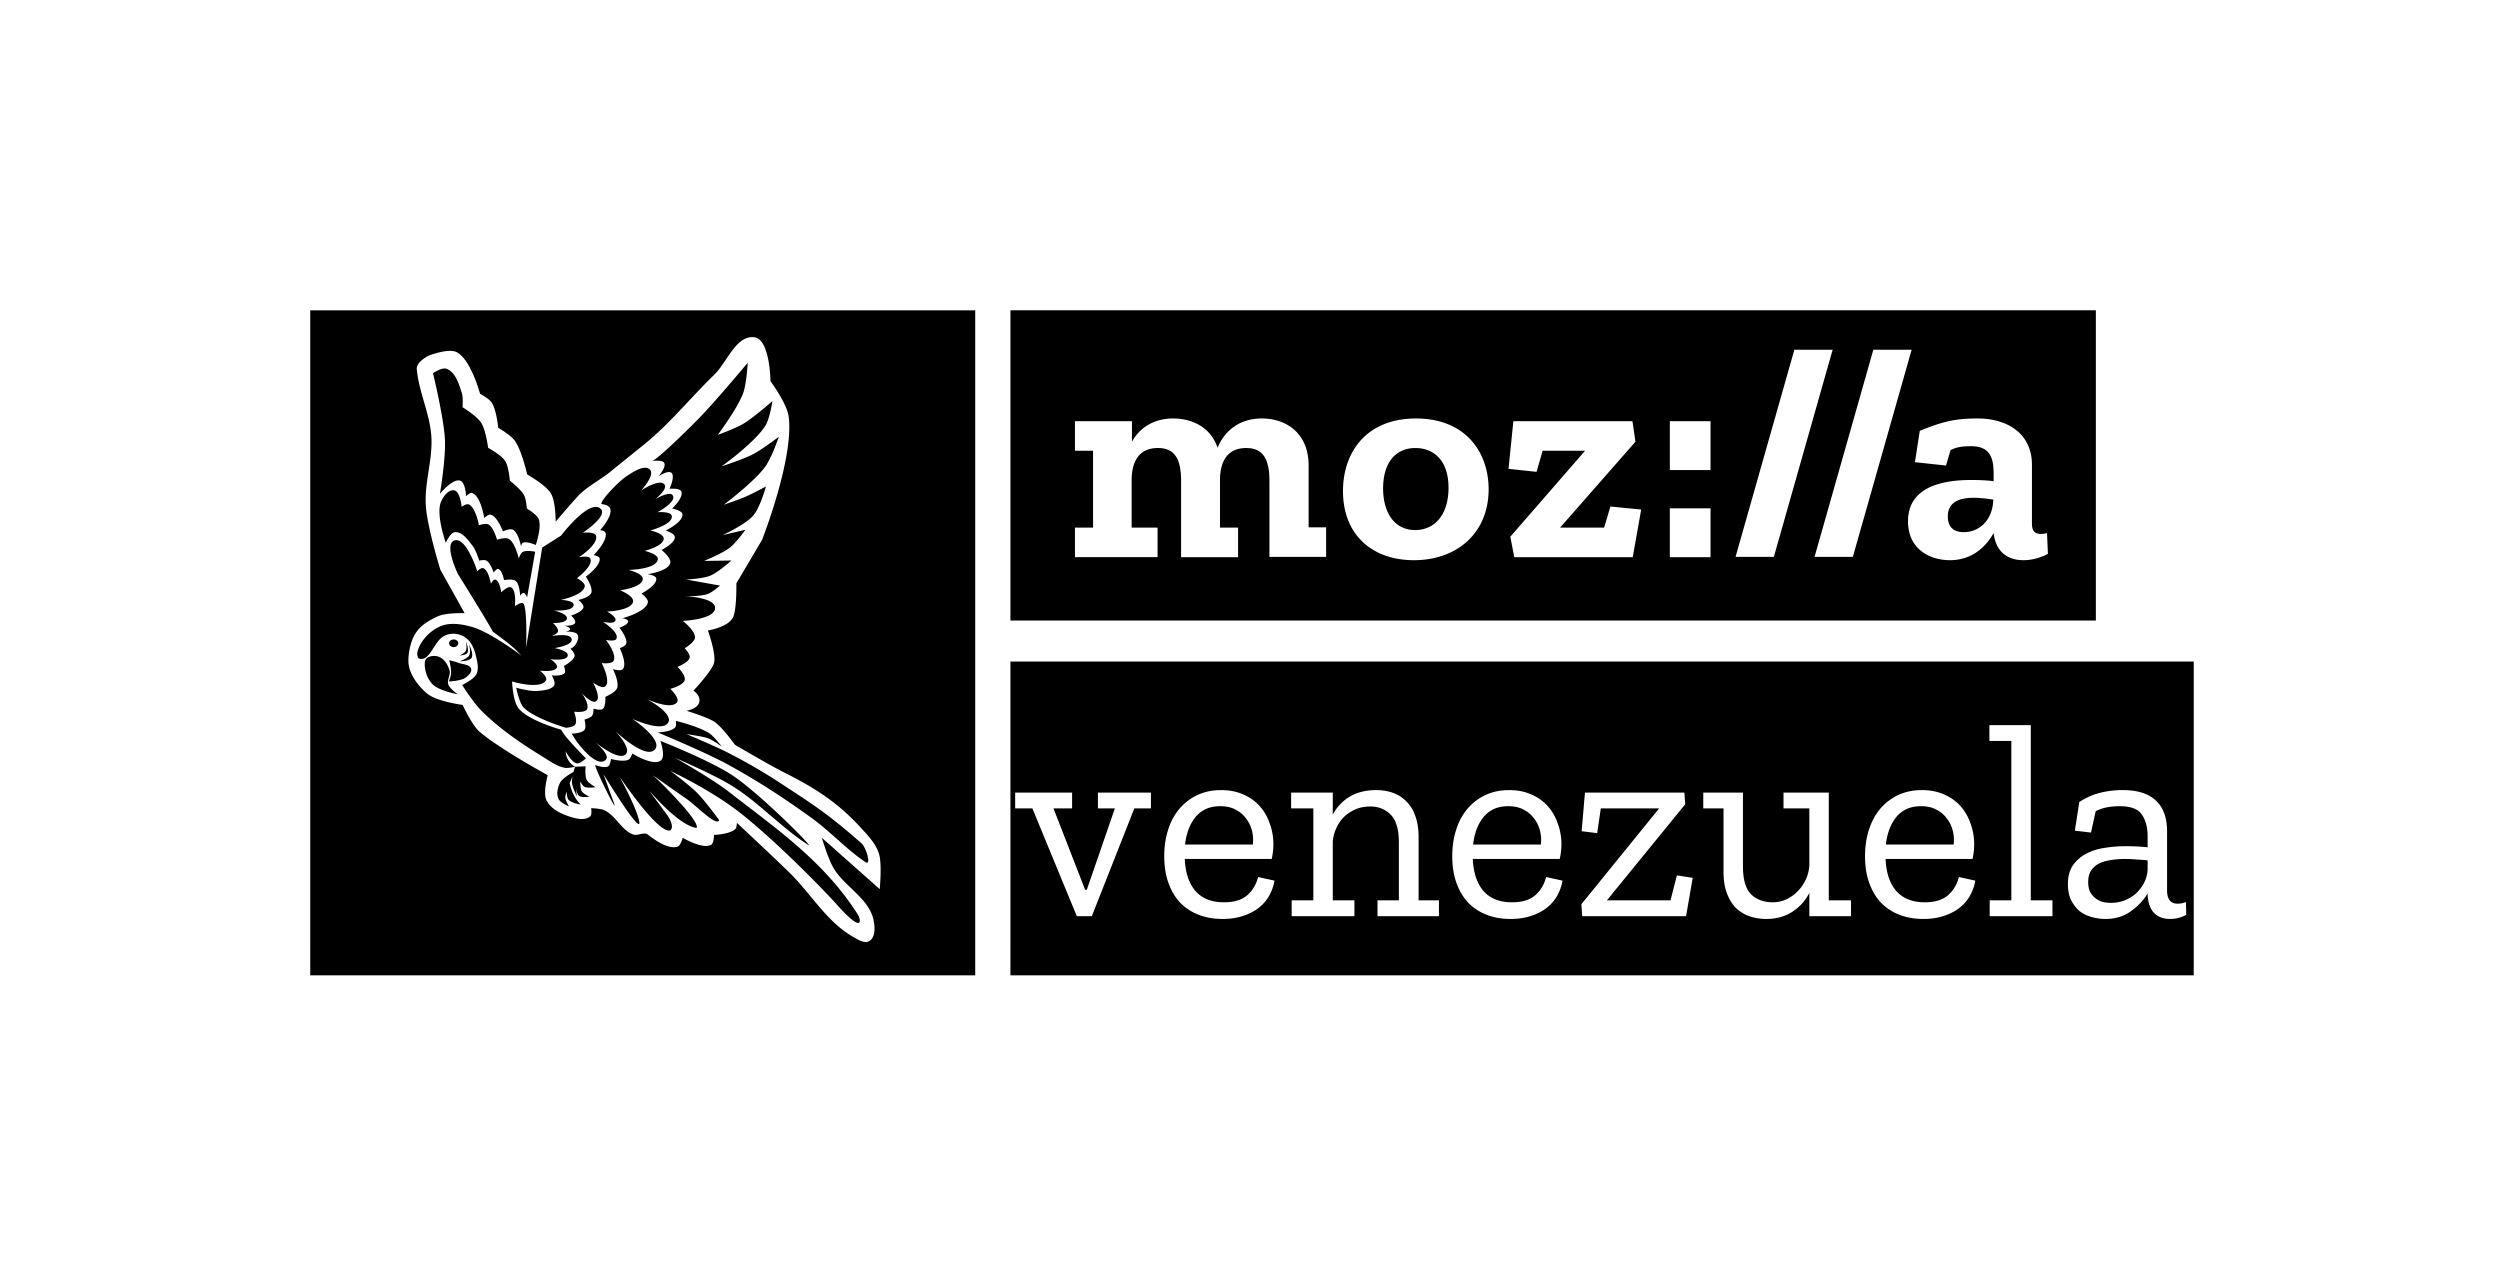 <?xml version="1.0" encoding="UTF-8" standalone="no"?>
<!-- Created with Inkscape (http://www.inkscape.org/) -->

<svg
   xmlns:dc="http://purl.org/dc/elements/1.1/"
   xmlns:cc="http://creativecommons.org/ns#"
   xmlns:rdf="http://www.w3.org/1999/02/22-rdf-syntax-ns#"
   xmlns:svg="http://www.w3.org/2000/svg"
   xmlns="http://www.w3.org/2000/svg"
   xmlns:sodipodi="http://sodipodi.sourceforge.net/DTD/sodipodi-0.dtd"
   xmlns:inkscape="http://www.inkscape.org/namespaces/inkscape"
   width="839.833"
   height="431.188"
   viewBox="0 0 222.206 114.085"
   version="1.1"
   id="svg8"
   inkscape:version="0.92.2 (unknown)"
   sodipodi:docname="MozVE_logoPlano_Horizontal.svg"
   inkscape:export-filename="/home/keik/Escritorio/MozillaVenezuela_logo/MozVE_logoPlano_Horizontal.png"
   inkscape:export-xdpi="100"
   inkscape:export-ydpi="100">
  <title
     id="title820">MozVE_logoPlano_Horizontal</title>
  <defs
     id="defs2" />
  <sodipodi:namedview
     id="base"
     pagecolor="#ffffff"
     bordercolor="#666666"
     borderopacity="1.0"
     inkscape:pageopacity="0.0"
     inkscape:pageshadow="2"
     inkscape:zoom="0.89303489"
     inkscape:cx="-11.197768"
     inkscape:cy="206.63585"
     inkscape:document-units="px"
     inkscape:current-layer="layer2"
     showgrid="false"
     showguides="true"
     inkscape:guide-bbox="true"
     inkscape:window-width="1332"
     inkscape:window-height="715"
     inkscape:window-x="34"
     inkscape:window-y="0"
     inkscape:window-maximized="1"
     inkscape:lockguides="false"
     borderlayer="true"
     inkscape:showpageshadow="false"
     fit-margin-top="0"
     fit-margin-left="0"
     fit-margin-right="0"
     fit-margin-bottom="0"
     units="px">
    <sodipodi:guide
       position="194.674,86.553"
       orientation="0,1"
       id="guide2069"
       inkscape:locked="false" />
    <sodipodi:guide
       position="194.674,86.553"
       orientation="1,0"
       id="guide2071"
       inkscape:locked="false" />
    <sodipodi:guide
       position="27.532,27.532"
       orientation="1,0"
       id="guide2073"
       inkscape:locked="false" />
    <sodipodi:guide
       position="27.532,27.532"
       orientation="0,1"
       id="guide2075"
       inkscape:locked="false" />
  </sodipodi:namedview>
  <g
     inkscape:groupmode="layer"
     id="layer2"
     inkscape:label="logo"
     transform="translate(-33.438,-124.528)"
     sodipodi:insensitive="true">
    <g
       aria-label="venezuela"
       style="font-style:normal;font-variant:normal;font-weight:normal;font-stretch:normal;font-size:24.645px;line-height:1;font-family:'Zilla Slab Highlight';-inkscape-font-specification:'Zilla Slab Highlight';text-align:center;letter-spacing:0px;word-spacing:0px;text-anchor:middle;opacity:1;fill:#000000;fill-opacity:1;stroke:none;stroke-width:2.641"
       id="text4512-14">
      <path
         style="font-style:normal;font-variant:normal;font-weight:normal;font-stretch:normal;font-family:'Zilla Slab Highlight';-inkscape-font-specification:'Zilla Slab Highlight';fill:#000000;fill-opacity:1;stroke-width:9.98"
         d="m 338.908,104.059 v 104.059 h 364.053 v -104.059 z m -234.85,0.033 V 327.131 H 327.098 V 104.092 Z m 148.314,8.984 c 0.186,0.002 0.375,0.011 0.566,0.033 5.372,0.562 5.48,14.723 5.48,14.723 0,0 5.528,7.479 6.109,11.9 1.838,13.979 -8.928,41.344 -8.928,41.344 l -8.613,14.564 c 0,0 0.141,7.848 -0.939,10.963 -1.311,3.776 -8.613,4.855 -8.613,4.855 0,0 2.89,8.002 2.035,10.963 -0.804,2.787 -6.891,9.238 -6.891,9.238 0,0 1.975,1.172 2.037,3.133 0.093,2.919 -4.385,3.602 -4.385,3.602 0,0 6.469,1.941 9.238,3.602 2.536,1.521 7.049,7.83 7.049,7.83 0,0 11.866,6.947 16.443,9.24 11.108,5.565 18.389,10.491 25.84,18.637 2.6,2.842 5.584,5.917 6.264,9.709 0.676,3.773 0,10.807 0,10.807 l -19.418,-17.227 c 0,0 2.028,6.8 3.758,9.865 3.582,6.348 11.671,10.163 13.469,17.227 0.627,2.462 0.884,6.145 -1.254,7.518 -1.684,1.081 -4.065,-0.558 -5.793,-1.566 -8.607,-5.025 -13.869,-14.322 -20.986,-21.299 -5.801,-5.687 -17.697,-16.756 -17.697,-16.756 0,0 0.012,1.531 -0.469,2.035 -1.721,1.807 -7.205,2.035 -7.205,2.035 0,0 0.049,2.717 -0.938,3.289 -2.836,1.646 -9.555,-2.348 -9.555,-2.348 0,0 -0.638,2.603 -1.723,2.975 -3.411,1.169 -8.769,-3.133 -10.021,-4.072 -1.253,-0.94 -3.335,0.553 -4.855,0 -3.97,-1.444 -5.862,-6.397 -9.709,-8.143 -1.351,-0.613 -4.398,-0.684 -4.398,-0.684 0,0 0.385,2.118 -0.301,2.719 -1.923,1.687 -5.257,0.682 -7.674,-0.156 -2.782,-0.965 -5.81,-2.652 -7.047,-5.324 -1.164,-2.515 0.471,-8.301 0.471,-8.301 0,0 -15.979,-8.713 -22.865,-14.564 -2.507,-2.131 -5.689,-9.01 -5.689,-9.01 0,0 -8.802,-1.139 -11.939,-3.84 -2.646,-2.278 -4.784,-4.97 -5.861,-8.291 -0.84,-2.59 -0.139,-6.718 0.768,-9.285 1.647,-4.666 5.049,-6.567 8.658,-8.27 2.749,-1.296 9.053,-1.082 9.053,-1.082 l -8.143,-14.564 c 0,0 -4.326,-13.968 -4.855,-21.299 -0.551,-7.628 2.123,-14.906 1.879,-22.551 -0.255,-7.971 -4.225,-15.468 -4.932,-23.412 -0.229,-2.575 4.148,-4.621 4.148,-4.621 0,0 6.476,-2.502 9.24,-1.096 4.75,2.415 7.83,13.938 7.83,13.938 0,0 3.008,1.612 3.916,2.977 1.614,2.424 2.193,8.457 2.193,8.457 0,0 4.114,2.367 5.48,4.227 2.407,3.273 4.229,11.434 4.229,11.434 0,0 6.261,3.472 7.986,6.42 1.604,2.741 1.566,9.396 1.566,9.396 0,0 5.02,-5.933 7.674,-8.77 2.623,-2.803 7.507,-5.416 10.492,-7.83 4.256,-3.442 7.17,-5.806 11.432,-9.24 8.593,-6.926 15.557,-15.661 23.49,-23.334 4.294,-4.154 7.152,-12.766 12.902,-12.717 z m 349.463,4.229 h 12.842 l -19.719,69.475 h -12.844 z m 26.494,0 h 12.844 l -19.721,69.475 h -12.842 z m -377.539,4.359 c 0,0 -10.857,13.056 -16.807,19.1 -4.827,4.904 -13.753,13.497 -15.281,13.879 0,0 3.411,-0.566 4.076,0.637 0.783,1.414 -1.91,4.457 -1.91,4.457 0,0 3.201,-2.125 4.328,-1.146 1.355,1.177 -0.637,5.348 -0.637,5.348 0,0 3.386,-0.334 3.947,0.893 0.901,1.968 -3.055,5.73 -3.055,5.73 0,0 3.263,0.609 3.438,1.908 0.347,2.588 -5.604,5.477 -5.604,5.477 0,0 2.96,0.919 3.057,2.164 0.16,2.065 -4.457,4.33 -4.457,4.33 0,0 3.403,2.744 2.93,4.457 -0.753,2.726 -7.641,3.691 -7.641,3.691 0,0 2.74,0.335 2.93,1.4 0.415,2.335 -4.967,5.094 -4.967,5.094 0,0 2.39,1.737 2.164,2.93 -0.625,3.298 -8.531,5.348 -8.531,5.348 0,0 1.857,0.298 1.91,1.018 0.089,1.211 -2.928,2.166 -2.928,2.166 0,0 2.819,3.481 2.291,5.348 -0.24,0.85 -2.164,1.527 -2.164,1.527 0,0 2.563,5.22 1.02,7.004 -0.722,0.835 -3.312,-1e-5 -3.312,0 0,0 2.164,4.33 1.402,6.365 -0.574,1.535 -3.947,2.93 -3.947,2.93 0,0 0.208,3.225 -0.893,4.074 -0.807,0.623 -3.055,-0.127 -3.055,-0.127 0,0 -0.006,1.768 -0.51,2.42 -0.58,0.751 -2.547,1.271 -2.547,1.271 0,0 0.687,2.522 0,3.439 -0.901,1.204 -4.33,1.273 -4.33,1.273 l 1.656,2.547 c 0,0 6.647,9.329 9.805,6.238 1.576,-1.543 -2.801,-5.221 -3.311,-5.73 -0.509,-0.509 7.609,6.441 10.059,3.82 1.945,-2.081 -3.564,-7.768 -3.564,-7.768 0,0 10.295,9.93 13.369,6.113 2.662,-3.306 -7.641,-10.188 -7.641,-10.188 0,0 10.311,4.781 12.098,1.146 1.563,-3.18 -7.258,-7.768 -7.258,-7.768 0,0 8.265,3.84 10.186,1.02 0.94,-1.381 -2.291,-4.457 -2.291,-4.457 0,0 4.345,-1.11 4.838,-2.93 0.442,-1.631 -2.42,-4.455 -2.42,-4.455 -10e-6,0 3.699,-1.401 4.076,-3.057 0.266,-1.166 -1.656,-3.184 -1.656,-3.184 0,0 3.323,-1.917 3.438,-3.564 0.16,-2.304 -4.074,-5.604 -4.074,-5.604 0,0 10.845,-0.444 10.824,-4.33 -0.02,-3.641 -10.188,-3.947 -10.188,-3.947 0,0 5.324,0.129 7.768,-0.764 1.548,-0.565 4.074,-2.801 4.074,-2.801 l -11.332,-2.037 c 0,0 5.516,-0.247 8.021,-1.273 2.703,-1.107 7.131,-5.094 7.131,-5.094 l -9.168,0.127 c 0,0 6.103,-2.454 8.658,-4.455 2.084,-1.632 5.221,-5.986 5.221,-5.986 l -7.639,1.783 c 0,0 7.665,-3.509 10.312,-6.621 2.279,-2.679 4.203,-9.678 4.203,-9.678 0,0 -4.525,2.422 -6.877,3.439 -2.366,1.024 -7.258,2.674 -7.258,2.674 0,0 10.19,-7.654 13.879,-12.734 2.165,-2.982 4.584,-10.059 4.584,-10.059 0,0 -5.57,4.244 -8.658,5.857 -3.347,1.748 -10.568,4.074 -10.568,4.074 0,0 11.267,-8.009 14.77,-13.752 1.469,-2.409 2.293,-8.148 2.293,-8.148 0,0 -6.241,5.526 -9.805,7.639 -2.665,1.58 -8.531,3.693 -8.531,3.693 0,0 6.667,-8.867 8.531,-14.006 1.171,-3.228 1.527,-10.188 1.527,-10.188 z m -101.701,1.92 c -1.568,0.032 -3.865,1.582 -3.865,1.582 0,0 3.687,15.085 4.018,22.42 0.287,6.37 -1.682,18.029 -1.682,18.029 0,0 4.252,-5.241 6.818,-4.391 1.768,0.586 1.963,5.232 1.963,5.232 0,0 1.241,-1.343 1.961,-1.121 2.982,0.917 4.111,8.408 4.111,8.408 0,0 1.362,-1.304 2.148,-1.121 2.257,0.525 4.109,5.604 4.109,5.604 0,0 2.352,-1.08 3.363,-0.561 1.821,0.935 2.709,5.512 2.709,5.512 0,0 0.262,-0.939 0.654,-1.121 1.318,-0.613 4.297,0.748 4.297,0.748 0,0 2.037,-5.891 1.027,-8.594 -0.633,-1.693 -4.016,-3.645 -4.016,-3.645 0,0 -0.216,-3.136 -0.936,-4.482 -1.068,-2.001 -4.764,-4.859 -4.764,-4.859 0,0 -0.352,-4.723 -1.588,-6.631 -1.303,-2.013 -5.699,-4.391 -5.699,-4.391 0,0 -0.758,-5.964 -2.334,-8.408 -1.474,-2.285 -6.26,-5.23 -6.26,-5.23 0,0 0.266,-3.12 -0.188,-4.578 -0.971,-3.127 -2.148,-7.211 -5.23,-8.314 -0.185,-0.066 -0.395,-0.092 -0.619,-0.088 z m 244.426,16.777 c 6.573,0 12.64,3.136 14.865,9.811 2.528,-6.068 7.687,-9.811 14.867,-9.811 8.191,0 15.674,4.957 15.674,15.777 v 20.73 h 5.865 v 9.91 h -19.012 v -25.586 c 0,-7.888 -2.63,-10.92 -7.787,-10.92 -6.27,0 -8.797,4.449 -8.797,10.82 v 15.875 h 6.066 v 9.912 h -19.113 v -25.688 c 0,-7.888 -2.628,-10.92 -7.785,-10.92 -6.27,0 -8.799,4.449 -8.799,10.82 v 15.875 h 8.697 v 9.912 h -27.709 v -9.912 h 6.068 v -25.785 h -6.068 v -9.912 h 19.113 v 6.877 c 2.73,-4.854 7.483,-7.787 13.854,-7.787 z m 81.406,0 c 16.382,0 24.371,11.024 24.371,23.766 0,14.562 -10.516,23.764 -25.078,23.764 -14.056,0 -23.766,-8.594 -23.766,-23.156 0,-13.349 8.09,-24.373 24.473,-24.373 z m 188.498,0 c 9.809,0 18.102,5.057 18.102,15.473 v 19.721 c 0,2.629 1.011,3.539 3.135,3.539 0.607,0 1.214,-0.102 1.922,-0.305 l 0.303,6.979 c -2.427,1.315 -5.358,2.123 -8.189,2.123 -6.068,2e-5 -9.405,-3.54 -10.012,-9.102 -2.629,4.652 -7.282,9.102 -14.664,9.102 -6.573,2e-5 -14.057,-3.539 -14.057,-13.045 0,-11.225 10.82,-13.854 21.236,-13.854 2.528,0 5.158,0.101 7.484,0.404 v -1.518 c 0,-4.652 -0.102,-10.213 -7.484,-10.213 -2.73,0 -4.853,0.202 -6.977,1.314 l -1.518,5.158 -10.416,-1.113 1.617,-10.518 c 7.989,-3.236 12.034,-4.146 19.518,-4.146 z m -155.834,0.91 h 39.945 l 1.01,6.877 -25.281,28.82 h 14.766 l 2.123,-7.078 10.314,1.012 -2.832,15.979 h -39.742 l -1.314,-6.877 25.08,-28.82 h -14.26 l -2.021,7.078 -9.404,-1.012 z m 52.484,0 h 13.652 v 16.383 h -13.652 z m -85.35,9.002 c -6.674,0 -10.82,4.955 -10.82,13.551 0,7.888 3.64,13.955 10.719,13.955 6.775,0 11.225,-5.36 11.225,-14.158 0,-9.202 -4.954,-13.348 -11.123,-13.348 z m -258.301,6.611 c -1.843,-0.051 -4.253,1.542 -5.869,2.57 -3.545,2.255 -9.993,9.455 -8.643,9.635 1.351,0.18 2.475,0.593 2.791,1.621 0.773,2.515 -3.422,7.113 -3.422,7.113 0,0 1.586,0.186 1.801,0.809 0.93,2.69 -3.961,7.564 -3.961,7.564 0,0 1.808,0.272 1.98,0.99 0.6,2.504 -4.592,6.213 -4.592,6.213 0,0 2.513,3.702 1.801,5.492 -0.606,1.522 -4.322,2.34 -4.322,2.34 0,0 1.891,1.457 1.711,2.432 -0.302,1.637 -4.143,2.791 -4.143,2.791 0,0 1.711,1.577 1.352,2.432 -0.482,1.148 -3.602,0.99 -3.602,0.99 0,0 1.932,0.43 1.891,1.17 -0.035,0.63 -1.711,0.811 -1.711,0.811 0,0 3.455,-0.232 4.232,0.99 0.626,0.983 -0.12,2.423 -0.721,3.422 -0.363,0.603 -1.621,1.35 -1.621,1.35 0,0 1.481,1.45 1.352,2.342 -0.237,1.639 -3.602,3.422 -3.602,3.422 0,0 0.736,1.708 0.27,2.34 -0.87,1.18 -4.322,0.811 -4.322,0.811 0,0 1.38,2.341 0.811,3.332 -0.843,1.465 -3.686,1.721 -5.672,1.891 -2.375,0.202 -7.068,-1.08 -7.068,-1.08 0,0 1.039,5.134 2.432,6.572 3.661,3.779 14.225,6.844 14.225,6.844 0,0 2.55,-0.149 3.152,-1.082 0.785,-1.215 -0.404,-4.32 -0.404,-4.32 0,0 3.561,0.485 4.32,-0.766 0.988,-1.627 -1.711,-5.447 -1.711,-5.447 0,0 3.315,3.764 4.818,2.701 1.728,-1.222 -1.08,-6.258 -1.08,-6.258 0,0 3.004,2.234 4.096,1.305 2.01,-1.711 -1.17,-7.832 -1.17,-7.832 0,0 3.29,0.442 3.961,-0.721 1.243,-2.155 -2.521,-7.023 -2.521,-7.023 0,0 3.072,0.646 3.512,-0.449 0.905,-2.258 -4.592,-5.674 -4.592,-5.674 0,0 3.716,0.959 4.232,-0.359 0.504,-1.286 -2.791,-3.061 -2.791,-3.061 0,0 8.183,-0.265 8.732,-3.332 0.337,-1.884 -4.32,-3.781 -4.32,-3.781 0,0 7.412,-0.967 7.562,-3.781 0.101,-1.887 -4.771,-3.062 -4.771,-3.062 0,0 9.443,-0.137 9.812,-3.602 0.184,-1.73 -4.41,-2.791 -4.41,-2.791 0,0 6.436,-1.602 6.393,-4.141 -0.03,-1.75 -4.502,-2.701 -4.502,-2.701 0,0 7.687,-2.007 7.203,-4.863 -0.275,-1.622 -4.773,-1.26 -4.773,-1.26 0,0 6.385,-3.386 5.133,-5.582 -1.003,-1.759 -5.943,1.26 -5.943,1.26 0,0 4.299,-3.365 3.152,-4.951 -1.578,-2.183 -7.834,1.98 -7.834,1.98 0,0 4.699,-5.106 2.973,-6.934 -0.438,-0.464 -0.991,-0.663 -1.605,-0.68 z m -64.371,7.562 c -1.842,-0.073 -3.532,2.286 -4.209,4.064 -1.618,4.252 1.682,13.545 1.682,13.545 0,0 1.452,-3.383 2.99,-3.549 2.539,-0.274 4.495,2.662 6.072,4.67 1.094,1.392 2.148,4.857 2.148,4.857 0,0 1.723,-0.398 2.428,0 1.363,0.769 2.43,4.018 2.43,4.018 0,0 0.865,-1.344 1.494,-1.215 1.378,0.283 1.963,3.736 1.963,3.736 0,0 2.898,-0.538 3.922,0.281 1.346,1.077 1.496,4.951 1.496,4.951 0,0 0.637,-0.983 1.121,-0.936 0.639,0.062 1.213,1.496 1.213,1.496 l 2.709,-15.32 c 0,0 -2.989,-0.606 -4.203,0.094 -0.726,0.419 -1.307,2.148 -1.307,2.148 0,0 -1.227,-5.338 -3.363,-6.539 -1.143,-0.643 -3.924,0.279 -3.924,0.279 0,0 -1.157,-4.221 -2.896,-5.137 -0.94,-0.495 -3.176,0.279 -3.176,0.279 0,0 -1.042,-6.032 -3.457,-7.006 -0.767,-0.31 -2.334,0.84 -2.334,0.84 0,0 -0.469,-5.078 -2.43,-5.512 -0.124,-0.027 -0.246,-0.042 -0.369,-0.047 z m 509.955,2.512 c -4.652,0 -8.695,1.314 -8.695,6.27 0,2.933 1.416,5.258 5.359,5.258 4.652,0 9.607,-3.337 9.91,-10.922 -2.124,-0.303 -4.451,-0.605 -6.574,-0.605 z m -462.072,3.055 c -4.305,-0.169 -11.734,9.615 -11.734,9.615 l -6.355,4.041 -5.369,33.521 c 0,0 0.469,-14.163 -1.074,-14.863 -0.88,-0.399 -2.709,1.027 -2.709,1.027 0,0 0.641,-5.418 -1.309,-6.352 -1.105,-0.529 -3.27,1.682 -3.27,1.682 0,0 -0.49,-4.029 -2.055,-4.297 -0.651,-0.112 -1.4,1.4 -1.4,1.4 0,0 -0.762,-4.631 -2.617,-5.23 -0.702,-0.227 -1.961,1.027 -1.961,1.027 0,0 -3.765,-11.857 -7.754,-10.275 -3.465,1.374 1.215,11.115 1.215,11.115 0,0 5.897,9.502 8.781,14.293 1.454,2.416 2.988,5.139 2.988,5.139 8.372,6.132 7.486,6.09 9.717,8.127 0,0 -10.513,-7.983 -16.723,-9.715 -3.42,-0.954 -7.396,-1.611 -10.648,-0.188 -3.515,1.539 -6.709,4.876 -7.66,8.594 -0.103,0.402 -0.097,2.039 0.654,2.242 3.168,0.857 4.54,-4.312 7.146,-6.773 1.962,-1.852 5.47,-2.159 8.08,-0.467 2.016,1.307 3.076,3.552 3.643,5.887 0.505,2.08 1.169,4.365 0.373,6.352 -0.771,1.926 -4.904,3.83 -4.904,3.83 0,0 3.885,6.029 6.4,8.547 6.162,6.168 13.495,11.131 20.924,15.695 2.278,1.4 4.56,3.086 7.193,3.549 1.111,0.195 3.363,-0.373 3.363,-0.373 -2.199,-1.316 -2.96,-3.173 -3.176,-5.232 0,0 1.98,3.824 3.83,4.111 1.13,0.176 2.988,-1.682 2.988,-1.682 0,0 -4.872,-4.936 -7.006,-7.66 -0.485,-0.619 -1.307,-1.963 -1.307,-1.963 0,0 -10.982,-3.01 -14.293,-7.191 -1.908,-2.41 -2.148,-8.969 -2.148,-8.969 0,0 9.648,2.91 11.396,-0.467 0.58,-1.12 -2.055,-3.176 -2.055,-3.176 0,0 5.028,0.695 5.697,-1.121 0.398,-1.081 -2.148,-2.709 -2.148,-2.709 0,0 5.491,0.735 5.791,-1.215 0.261,-1.695 -4.482,-2.521 -4.482,-2.521 0,0 6.142,-0.846 5.791,-2.99 -0.367,-2.238 -6.727,-1.027 -6.727,-1.027 0,0 1.974,-0.715 2.148,-1.588 0.213,-1.068 -1.682,-2.803 -1.682,-2.803 0,0 4.474,0.128 4.672,-1.494 0.209,-1.707 -4.391,-2.709 -4.391,-2.709 0,0 6.52,0.425 6.633,-1.869 0.076,-1.536 -4.297,-1.682 -4.297,-1.682 0,0 7.595,-1.525 8.033,-4.576 0.178,-1.243 -2.615,-2.709 -2.615,-2.709 0,0 5.572,-4.13 4.484,-6.539 -0.529,-1.172 -3.83,-0.469 -3.83,-0.469 0,0 6.751,-4.387 5.697,-7.285 -0.511,-1.406 -4.391,-0.936 -4.391,-0.936 0,0 8.349,-5.506 6.072,-7.939 -0.457,-0.488 -1.008,-0.716 -1.623,-0.74 z m -7.064,87.15 c 0,0 -0.249,0.77 -0.5,1.738 -0.879,0.483 -3.78,2.155 -4.553,3.703 -0.801,1.604 -1.243,3.726 -0.494,5.355 0.601,1.309 3.523,2.502 3.523,2.502 0,0 -1.132,-1.824 -1.232,-2.855 -0.07,-0.718 0.457,-2.113 0.457,-2.113 0,0 0.002,2.005 0.6,2.713 0.949,1.123 4.086,1.656 4.086,1.656 -2.669,-2.716 -3.504,-6.152 -3.664,-7.223 l 0.965,-2.299 c -0.15,0.782 -0.265,1.557 -0.219,2.152 0.126,1.62 1.656,4.584 1.656,4.584 l -0.383,-3.057 c 0,0 0.303,2.307 1.146,2.93 0.925,0.682 3.438,0.254 3.438,0.254 0,0 -1.998,-0.903 -2.545,-1.783 -0.59,-0.948 -0.51,-3.311 -0.51,-3.311 0,0 0.727,1.441 1.4,1.783 1.098,0.557 3.693,0.127 3.693,0.127 0,0 -2.343,-1.298 -2.93,-2.42 -0.71,-1.359 -0.383,-4.584 -0.383,-4.584 z m 367.203,-86.666 h 13.652 v 16.383 h -13.652 z m -407.902,43.98 a 1.535,1.274 0 0 0 -1.535,1.273 1.535,1.274 0 0 0 1.535,1.275 1.535,1.274 0 0 0 1.533,-1.275 1.535,1.274 0 0 0 -1.533,-1.273 z m 4.117,0.584 c 0,0 0.407,2.183 0.023,3.084 -0.395,0.927 -2.09,1.676 -2.09,1.676 0,0 2.123,0.028 2.6,-0.959 0.528,-1.093 -0.533,-3.801 -0.533,-3.801 z m 1.066,1.084 c 0,0 0.622,2.589 0.035,3.658 -0.604,1.1 -3.197,1.988 -3.197,1.988 0,0 3.25,0.034 3.979,-1.137 0.807,-1.297 -0.816,-4.51 -0.816,-4.51 z m -12.002,3.863 c -0.738,0.035 -1.463,0.242 -2.039,0.629 -0.543,0.365 -0.814,1.119 -0.842,1.773 -0.109,2.54 0.882,5.332 2.662,7.146 2.11,2.15 8.408,3.316 8.408,3.316 0,0 -2.67,-1.872 -3.176,-3.316 -0.517,-1.475 0.842,-3.165 0.42,-4.67 -0.502,-1.79 -1.634,-3.694 -3.316,-4.484 -0.628,-0.295 -1.379,-0.43 -2.117,-0.395 z m 5.34,1.422 c 0,0 0.707,2.948 0.607,4.438 -0.062,0.935 -0.748,2.709 -0.748,2.709 0,0 4.004,-0.17 5.559,-1.262 0.969,-0.68 2.243,-1.851 1.916,-2.988 -0.433,-1.506 -2.784,-1.455 -4.25,-2.008 -1,-0.378 -3.084,-0.889 -3.084,-0.889 z m 188.219,0.445 V 327.133 H 735.791 V 221.877 Z m -112.26,19.885 c 0,0 0.31,1.6 -0.143,2.164 -1.286,1.602 -5.916,1.73 -5.916,1.73 0,0 15.846,6.582 23.369,10.674 9.82,5.34 19.219,11.477 28.273,18.031 6.339,4.588 12.244,11.044 18.176,14.857 1.825,1.173 0.181,-4.907 -1.443,-6.346 -11.742,-10.396 -17.623,-13.882 -26.975,-20.051 -5.666,-3.737 -11.56,-7.141 -17.598,-10.242 -4.595,-2.36 -14.137,-6.348 -14.137,-6.348 0,0 4.36,0.613 6.49,1.154 2.063,0.524 5.338,3.029 5.338,3.029 0,0 -2.485,-3.34 -4.184,-4.471 -3.331,-2.217 -11.252,-4.184 -11.252,-4.184 z m 440.613,1.445 h 13.879 v 58.775 h 7.266 v 5.311 h -21.053 v -5.311 h 7.266 v -53.465 h -7.357 z m -445.76,5.295 c 0,0 1.854,5.197 0.146,6.568 -2.558,2.055 -9.561,-2.334 -9.561,-2.334 0,0 -0.541,1.665 -1.242,2.043 -1.736,0.935 -5.912,-0.219 -5.912,-0.219 0,0 -0.193,2.016 -0.947,2.48 -1.228,0.757 -4.307,-0.438 -4.307,-0.438 -0.575,0.362 8.068,17.757 6.203,12.627 l -3.504,-9.635 c 0,0 13.398,22.021 11.971,15.619 -1.069,-4.794 -6.568,-14.742 -6.568,-14.742 2.093,2.985 12.955,18.833 16.932,18.1 1.467,-0.913 0.147,-3.716 -0.875,-5.109 -14.393,-19.683 1.083,3.014 9.779,4.234 1.417,-2.038 -11.822,-15.162 -14.596,-17.664 0,0 7.158,5.122 10.801,7.592 3.753,2.545 10.584,9.842 11.387,7.445 0,0 -4.572,-6.297 -7.299,-9.051 -2.749,-2.776 -9.051,-7.445 -9.051,-7.445 0,0 12.503,5.838 22.189,13.137 9.687,7.298 25.737,22.921 34.156,32.262 8.419,9.341 7.667,4.578 6.424,2.627 -11.395,-17.889 -27.628,-28.926 -43.355,-41.164 -5.54,-4.311 -17.809,-11.24 -17.809,-11.24 0,0 13.098,5.65 19.123,9.416 9.143,5.715 16.485,13.966 25.557,19.824 2.111,1.234 -15.747,-16.776 -25.191,-23.182 -7.484,-5.076 -24.451,-11.752 -24.451,-11.752 z m 188,16.502 c 2.856,0 5.371,0.497 7.545,1.49 2.173,0.931 4.004,2.235 5.494,3.912 1.49,1.677 2.608,3.634 3.354,5.869 0.807,2.173 1.211,4.471 1.211,6.893 0,1.615 -0.186,3.259 -0.559,4.936 h -29.154 c 0.186,4.657 1.397,8.261 3.633,10.807 2.236,2.484 5.402,3.725 9.5,3.725 3.291,0 5.838,-0.744 7.639,-2.234 1.863,-1.552 3.135,-3.634 3.818,-6.242 l 5.496,1.211 c -0.311,1.801 -0.9,3.479 -1.77,5.031 -0.869,1.552 -2.049,2.918 -3.539,4.098 -1.428,1.118 -3.168,2.018 -5.217,2.701 -2.049,0.683 -4.347,1.025 -6.893,1.025 -2.919,0 -5.59,-0.467 -8.012,-1.398 -2.422,-0.931 -4.501,-2.297 -6.24,-4.098 -1.677,-1.801 -2.981,-4.005 -3.912,-6.613 -0.931,-2.608 -1.396,-5.588 -1.396,-8.941 0,-3.229 0.433,-6.179 1.303,-8.85 0.869,-2.732 2.112,-5.061 3.727,-6.986 1.677,-1.987 3.695,-3.54 6.055,-4.658 2.36,-1.118 4.999,-1.676 7.918,-1.676 z m 52.049,0 c 2.049,0 3.945,0.311 5.684,0.932 1.739,0.621 3.229,1.583 4.471,2.887 1.304,1.242 2.297,2.857 2.98,4.844 0.745,1.987 1.117,4.348 1.117,7.08 v 21.236 h 6.828 v 5.311 h -20.613 v -5.311 h 7.172 v -19.281 c 0,-4.471 -0.9,-7.605 -2.701,-9.406 -1.801,-1.863 -4.098,-2.795 -6.893,-2.795 -1.863,0 -3.571,0.34 -5.123,1.023 -1.49,0.683 -2.794,1.583 -3.912,2.701 -1.056,1.118 -1.895,2.424 -2.516,3.914 -0.621,1.428 -0.963,2.918 -1.025,4.471 v 19.373 h 7.266 v 5.311 h -21.051 v -5.311 H 440.5 v -30.83 h -7.451 v -5.311 h 13.971 v 7.359 c 1.428,-2.608 3.354,-4.626 5.775,-6.055 2.484,-1.428 5.403,-2.143 8.756,-2.143 z m 44.555,0 c 2.857,0 5.371,0.497 7.545,1.49 2.173,0.931 4.006,2.235 5.496,3.912 1.49,1.677 2.606,3.634 3.352,5.869 0.807,2.173 1.211,4.471 1.211,6.893 0,1.615 -0.186,3.259 -0.559,4.936 h -29.154 c 0.186,4.657 1.397,8.261 3.633,10.807 2.236,2.484 5.402,3.725 9.5,3.725 3.291,0 5.838,-0.744 7.639,-2.234 1.863,-1.552 3.135,-3.634 3.818,-6.242 l 5.496,1.211 c -0.31,1.801 -0.9,3.479 -1.77,5.031 -0.869,1.552 -2.049,2.918 -3.539,4.098 -1.428,1.118 -3.168,2.018 -5.217,2.701 -2.049,0.683 -4.347,1.025 -6.893,1.025 -2.919,0 -5.59,-0.467 -8.012,-1.398 -2.422,-0.931 -4.502,-2.297 -6.24,-4.098 -1.677,-1.801 -2.981,-4.005 -3.912,-6.613 -0.931,-2.608 -1.396,-5.588 -1.396,-8.941 0,-3.229 0.433,-6.179 1.303,-8.85 0.869,-2.732 2.112,-5.061 3.727,-6.986 1.677,-1.987 3.695,-3.54 6.055,-4.658 2.36,-1.118 4.999,-1.676 7.918,-1.676 z m 138.447,0 c 2.857,0 5.372,0.497 7.545,1.49 2.173,0.931 4.004,2.235 5.494,3.912 1.49,1.677 2.608,3.634 3.354,5.869 0.807,2.173 1.211,4.471 1.211,6.893 0,1.615 -0.186,3.259 -0.559,4.936 h -29.154 c 0.186,4.657 1.397,8.261 3.633,10.807 2.236,2.484 5.402,3.725 9.5,3.725 3.291,0 5.838,-0.744 7.639,-2.234 1.863,-1.552 3.135,-3.634 3.818,-6.242 l 5.496,1.211 c -0.31,1.801 -0.9,3.479 -1.77,5.031 -0.869,1.552 -2.049,2.918 -3.539,4.098 -1.428,1.118 -3.168,2.018 -5.217,2.701 -2.049,0.683 -4.347,1.025 -6.893,1.025 -2.919,0 -5.59,-0.467 -8.012,-1.398 -2.422,-0.931 -4.502,-2.297 -6.24,-4.098 -1.677,-1.801 -2.981,-4.005 -3.912,-6.613 -0.931,-2.608 -1.396,-5.588 -1.396,-8.941 0,-3.229 0.433,-6.179 1.303,-8.85 0.869,-2.732 2.112,-5.061 3.727,-6.986 1.677,-1.987 3.695,-3.54 6.055,-4.658 2.36,-1.118 4.999,-1.676 7.918,-1.676 z m 67.486,0 c 4.844,0 8.506,1.15 10.99,3.447 2.546,2.298 3.82,5.774 3.82,10.432 v 19.748 c 0,2.981 1.179,4.471 3.539,4.471 0.994,0 1.926,-0.186 2.795,-0.559 l 0.092,4.285 c -0.745,0.435 -1.582,0.775 -2.514,1.023 -0.931,0.248 -1.895,0.373 -2.889,0.373 -2.422,0 -4.284,-0.746 -5.588,-2.236 -1.242,-1.49 -1.895,-3.538 -1.957,-6.146 v -0.188 c -1.304,2.236 -3.166,4.224 -5.588,5.963 -2.36,1.739 -5.217,2.607 -8.57,2.607 -1.366,0 -2.795,-0.186 -4.285,-0.559 -1.49,-0.373 -2.856,-0.994 -4.098,-1.863 -1.18,-0.931 -2.173,-2.142 -2.98,-3.633 -0.807,-1.49 -1.211,-3.352 -1.211,-5.588 0,-2.608 0.558,-4.721 1.676,-6.336 1.18,-1.677 2.672,-2.981 4.473,-3.912 1.863,-0.994 3.943,-1.645 6.24,-1.955 2.298,-0.373 4.627,-0.559 6.986,-0.559 1.242,0 2.483,0.03 3.725,0.092 1.304,0.062 2.515,0.155 3.633,0.279 v -3.725 c 0,-2.981 -0.651,-5.403 -1.955,-7.266 -1.242,-1.863 -3.725,-2.795 -7.451,-2.795 -1.428,0 -2.827,0.125 -4.193,0.373 -1.304,0.248 -2.576,0.684 -3.818,1.305 l -1.584,7.172 -5.402,-0.652 1.49,-9.594 c 2.173,-1.428 4.471,-2.453 6.893,-3.074 2.422,-0.621 5,-0.932 7.732,-0.932 z m -371.547,0.838 h 19.096 v 5.311 h -6.242 l 10.619,27.291 h 0.559 l 9.408,-27.291 H 368.25 v -5.311 h 17.777 v 5.311 h -5.574 l -14.252,36.141 h -5.031 l -14.902,-36.141 h -5.775 z m 191.117,0 h 33.346 l 0.279,3.912 -26.268,32.229 h 21.33 l 2.143,-8.383 5.311,0.838 -2.236,12.855 h -34.836 l -0.279,-4.006 26.08,-32.135 h -19.561 l -1.211,8.289 -5.217,-0.652 z m 39.68,0 h 13.314 v 24.684 c 0,4.471 0.9,7.607 2.701,9.408 1.863,1.801 4.285,2.701 7.266,2.701 1.739,0 3.353,-0.372 4.844,-1.117 1.49,-0.745 2.763,-1.707 3.818,-2.887 1.118,-1.18 1.986,-2.516 2.607,-4.006 0.621,-1.49 0.963,-2.98 1.025,-4.471 v -19.002 h -8.662 v -5.311 h 15.182 v 36.141 h 7.453 v 5.311 h -13.973 v -7.824 c -1.304,2.608 -3.198,4.719 -5.682,6.334 -2.484,1.615 -5.403,2.422 -8.756,2.422 -2.049,0 -3.943,-0.311 -5.682,-0.932 -1.739,-0.621 -3.26,-1.553 -4.564,-2.795 -1.242,-1.304 -2.235,-2.948 -2.98,-4.936 -0.745,-1.987 -1.119,-4.379 -1.119,-7.174 v -21.236 h -6.793 z m -161.975,4.564 c -1.925,0 -3.601,0.342 -5.029,1.025 -1.366,0.683 -2.516,1.613 -3.447,2.793 -0.931,1.18 -1.676,2.547 -2.234,4.1 -0.559,1.552 -0.933,3.199 -1.119,4.938 h 22.729 c 0.186,-1.552 0.093,-3.074 -0.279,-4.564 -0.373,-1.552 -1.026,-2.92 -1.957,-4.1 -0.869,-1.242 -2.017,-2.235 -3.445,-2.98 -1.428,-0.807 -3.168,-1.211 -5.217,-1.211 z m 96.604,0 c -1.925,0 -3.601,0.342 -5.029,1.025 -1.366,0.683 -2.516,1.613 -3.447,2.793 -0.931,1.18 -1.675,2.547 -2.234,4.1 -0.559,1.552 -0.931,3.199 -1.117,4.938 h 22.727 c 0.186,-1.552 0.093,-3.074 -0.279,-4.564 -0.373,-1.552 -1.024,-2.92 -1.955,-4.1 -0.869,-1.242 -2.019,-2.235 -3.447,-2.98 -1.428,-0.807 -3.168,-1.211 -5.217,-1.211 z m 138.447,0 c -1.925,0 -3.601,0.342 -5.029,1.025 -1.366,0.683 -2.516,1.613 -3.447,2.793 -0.931,1.18 -1.675,2.547 -2.234,4.1 -0.559,1.552 -0.931,3.199 -1.117,4.938 h 22.727 c 0.186,-1.552 0.093,-3.074 -0.279,-4.564 -0.373,-1.552 -1.024,-2.92 -1.955,-4.1 -0.869,-1.242 -2.019,-2.235 -3.447,-2.98 -1.428,-0.807 -3.168,-1.211 -5.217,-1.211 z m 68.232,17.697 c -1.552,0 -3.074,0.125 -4.564,0.373 -1.428,0.186 -2.732,0.56 -3.912,1.119 -1.118,0.559 -2.018,1.335 -2.701,2.328 -0.683,0.994 -1.025,2.298 -1.025,3.912 0,1.304 0.218,2.422 0.652,3.354 0.497,0.869 1.118,1.584 1.863,2.143 0.745,0.559 1.552,0.963 2.422,1.211 0.931,0.186 1.863,0.279 2.795,0.279 1.428,0 2.857,-0.249 4.285,-0.746 1.428,-0.559 2.701,-1.303 3.818,-2.234 1.118,-0.994 2.05,-2.175 2.795,-3.541 0.745,-1.366 1.179,-2.888 1.303,-4.564 v -3.166 c -1.18,-0.124 -2.421,-0.217 -3.725,-0.279 -1.242,-0.124 -2.578,-0.188 -4.006,-0.188 z"
         transform="matrix(0.265,0,0,0.265,33.438,124.528)"
         id="path2234"
         inkscape:connector-curvature="0" />
    </g>
    <g
       id="g943-7"
       transform="matrix(0.41,0,0,0.41,39.286,140.414)" />
    <g
       id="g1078"
       transform="matrix(0.968,0,0,0.968,51.874,111.974)" />
  </g>
</svg>
